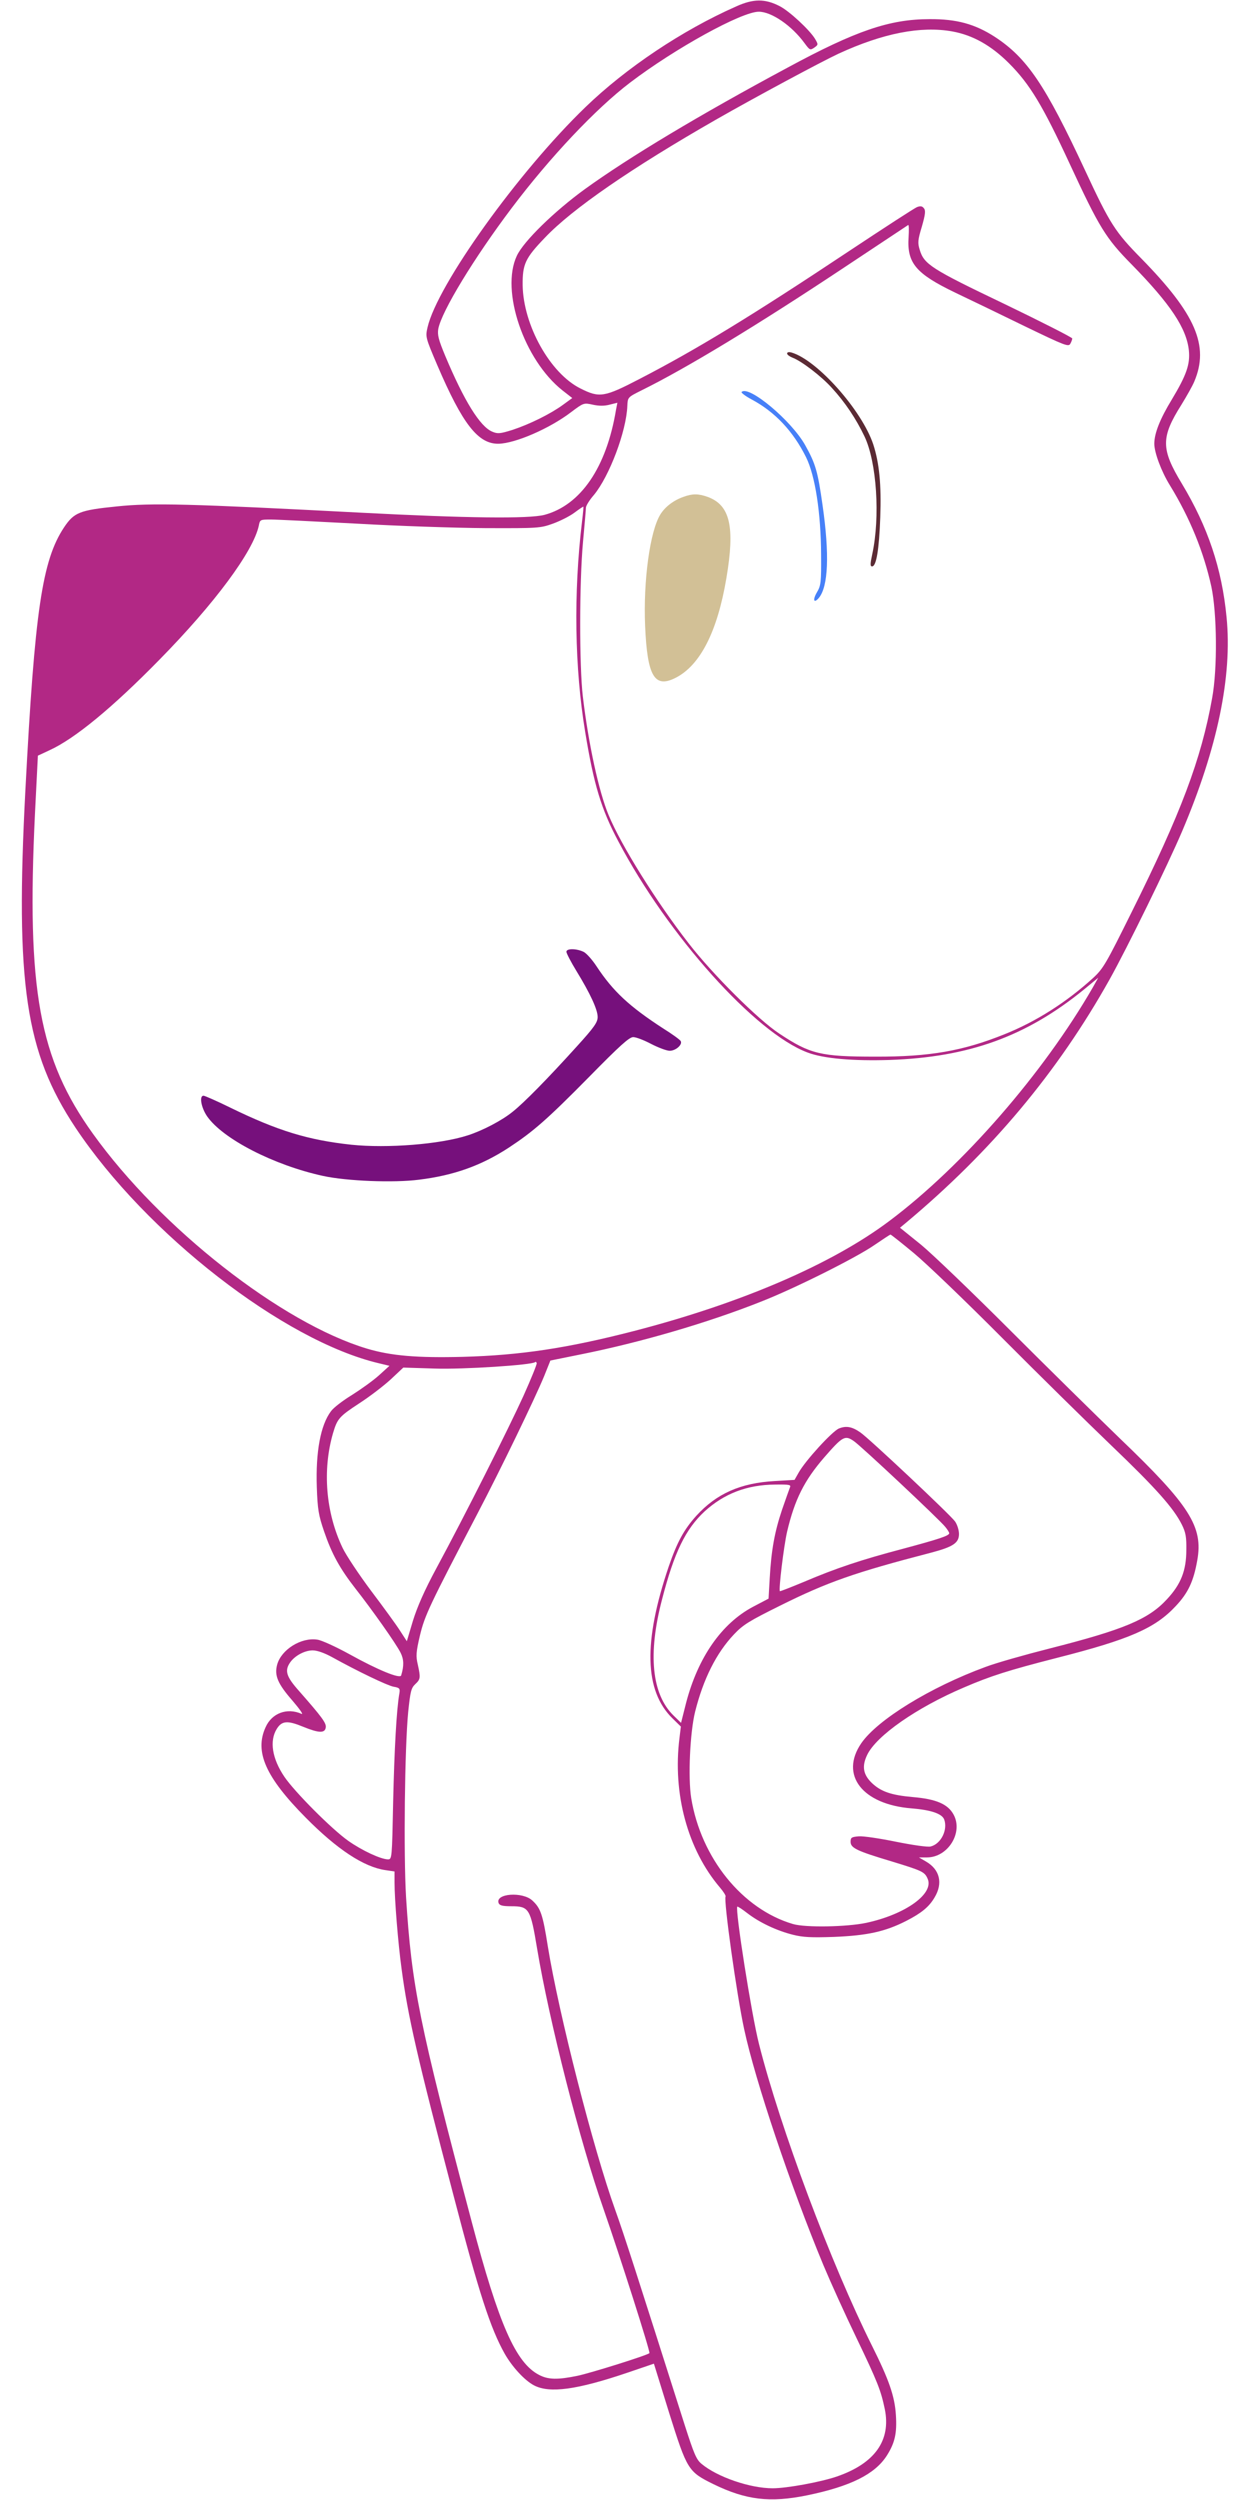 <?xml version="1.0" standalone="no"?>
<svg xmlns:xlink="http://www.w3.org/1999/xlink" id="svg" version="1.0" xmlns="http://www.w3.org/2000/svg" width="640pt" height="1280pt" viewBox="0 0 640 1280" preserveAspectRatio="xMidYMid meet">

<g transform="translate(0,1280) scale(0.1,-0.1)" fill="#000000" stroke="none">
<path d="M3769 12767 c-276 -122 -564 -315 -772 -516 -344 -332 -758 -910&#10;-808 -1127 -11 -49 -11 -51 50 -194 129 -301 209 -404 314 -402 86 2 261 78&#10;370 161 65 49 66 49 112 39 31 -7 60 -7 86 0 l40 10 -7 -36 c-49 -296 -181&#10;-488 -366 -538 -80 -21 -402 -17 -938 11 -882 46 -1074 51 -1253 32 -190 -19&#10;-218 -31 -269 -107 -112 -169 -150 -424 -198 -1345 -52 -993 0 -1342 256&#10;-1728 363 -545 1067 -1092 1554 -1207 l54 -13 -54 -49 c-30 -27 -93 -72 -139&#10;-101 -46 -28 -94 -65 -106 -82 -54 -71 -79 -209 -73 -389 4 -114 9 -144 37&#10;-226 40 -117 81 -191 162 -295 81 -103 206 -279 230 -327 17 -34 18 -67 3&#10;-116 -5 -19 -118 27 -264 108 -69 38 -143 72 -165 75 -83 13 -185 -51 -206&#10;-128 -15 -56 3 -98 79 -185 36 -42 57 -72 46 -67 -74 33 -152 4 -184 -68 -58&#10;-126 0 -256 205 -463 161 -163 298 -253 408 -269 l47 -7 0 -57 c0 -84 18 -310&#10;36 -441 32 -242 81 -456 265 -1157 131 -503 190 -684 263 -814 38 -67 102&#10;-137 150 -162 80 -42 220 -23 482 66 l132 45 78 -252 c92 -292 97 -301 227&#10;-365 166 -81 289 -96 480 -57 222 46 347 108 408 204 41 65 52 114 46 207 -6&#10;97 -36 182 -123 356 -208 417 -469 1112 -578 1544 -38 149 -123 689 -111 703&#10;2 2 25 -13 52 -34 61 -47 149 -89 233 -110 52 -13 93 -15 210 -11 171 7 262&#10;27 370 82 78 40 117 72 145 120 44 73 27 143 -44 184 l-36 21 41 0 c108 0 187&#10;128 136 220 -29 53 -89 79 -208 89 -112 10 -164 28 -211 73 -44 43 -51 85 -23&#10;143 47 98 253 242 495 345 137 59 228 88 474 151 374 95 505 152 611 266 63&#10;67 91 126 110 234 31 172 -38 281 -396 624 -120 116 -374 366 -564 556 -190&#10;190 -394 386 -453 435 l-109 88 29 24 c439 367 778 772 1044 1247 90 161 298&#10;586 372 760 180 424 257 792 227 1095 -24 250 -96 463 -229 684 -107 177 -108&#10;236 -2 404 27 44 57 97 66 119 77 183 7 345 -271 629 -135 137 -161 178 -288&#10;451 -204 438 -297 576 -462 684 -102 66 -196 92 -334 91 -205 0 -378 -59 -729&#10;-249 -449 -241 -809 -457 -1036 -621 -157 -114 -315 -268 -349 -342 -84 -179&#10;37 -533 234 -689 l50 -39 -48 -35 c-63 -46 -170 -99 -258 -128 -64 -20 -76&#10;-21 -104 -9 -62 26 -143 156 -240 387 -35 84 -41 108 -36 139 17 90 183 363&#10;376 619 196 260 431 509 606 642 230 175 571 363 659 363 65 0 169 -71 235&#10;-162 26 -35 28 -36 49 -22 21 15 21 16 4 45 -27 45 -132 143 -182 168 -74 38&#10;-134 38 -222 -2z m1107 -128 c105 -19 199 -72 290 -163 107 -107 173 -217 311&#10;-515 152 -328 185 -381 317 -515 199 -203 281 -327 293 -440 7 -71 -12 -126&#10;-87 -251 -61 -100 -90 -174 -90 -227 0 -45 36 -142 80 -213 103 -168 173 -341&#10;212 -518 29 -136 32 -420 4 -572 -56 -313 -160 -589 -412 -1095 -131 -264&#10;-145 -289 -197 -337 -136 -124 -291 -223 -453 -288 -213 -86 -385 -116 -662&#10;-115 -280 0 -334 13 -492 118 -107 70 -341 303 -464 462 -165 212 -346 502&#10;-410 657 -50 120 -103 364 -132 608 -18 157 -18 581 1 790 8 88 15 167 15 176&#10;0 9 18 39 41 65 79 96 166 325 171 456 2 44 2 44 72 79 229 113 592 333 1036&#10;628 179 119 327 217 330 219 4 1 4 -27 2 -62 -9 -133 37 -187 238 -284 74 -35&#10;235 -113 358 -173 205 -99 223 -106 232 -89 6 10 10 23 10 27 0 5 -157 85&#10;-350 178 -372 178 -409 202 -431 276 -11 35 -10 50 11 119 18 63 20 83 10 94&#10;-8 11 -18 12 -34 6 -12 -4 -170 -107 -351 -227 -496 -330 -778 -502 -1072&#10;-654 -179 -93 -204 -97 -301 -48 -155 77 -293 324 -296 529 -1 107 13 138 113&#10;242 141 149 445 358 876 605 201 115 540 297 628 338 228 105 422 143 583 114z&#10;m-1896 -2509 c-44 -366 -38 -750 16 -1077 44 -269 82 -396 170 -561 254 -482&#10;701 -981 969 -1081 81 -31 234 -44 420 -38 405 14 699 120 994 360 l74 61 -28&#10;-50 c-253 -439 -665 -913 -1041 -1195 -295 -222 -760 -422 -1309 -564 -341&#10;-88 -582 -124 -875 -132 -233 -6 -367 5 -491 42 -437 131 -1056 616 -1403&#10;1100 -276 384 -340 738 -297 1638 l15 298 60 28 c129 59 321 217 562 463 284&#10;289 480 554 509 686 6 32 7 32 63 32 31 0 228 -10 437 -21 209 -12 506 -22&#10;660 -23 272 -1 282 0 346 23 36 13 86 38 110 56 24 18 45 32 46 31 1 -1 -2&#10;-35 -7 -76z m1699 -3746 c64 -53 267 -248 451 -433 184 -185 436 -433 559&#10;-551 231 -221 320 -322 362 -406 20 -40 24 -64 23 -129 0 -107 -28 -177 -100&#10;-254 -94 -102 -221 -155 -599 -251 -126 -32 -275 -74 -330 -95 -283 -104 -552&#10;-270 -635 -390 -112 -163 5 -314 258 -334 99 -8 154 -27 166 -56 20 -53 -16&#10;-126 -69 -139 -15 -4 -91 7 -176 24 -83 17 -169 30 -192 28 -37 -3 -42 -6 -42&#10;-28 0 -32 32 -47 212 -101 154 -47 167 -53 182 -87 36 -77 -113 -184 -314&#10;-227 -99 -21 -311 -25 -375 -6 -259 76 -471 338 -521 645 -17 106 -6 337 20&#10;442 42 168 109 301 199 396 47 50 79 69 236 147 243 121 383 170 772 271 114&#10;30 144 50 144 96 0 20 -9 48 -20 64 -24 34 -442 427 -485 456 -43 30 -73 35&#10;-110 20 -35 -15 -172 -165 -206 -226 l-21 -37 -102 -6 c-175 -10 -297 -64&#10;-401 -178 -63 -70 -98 -134 -141 -259 -131 -386 -125 -637 19 -778 l43 -42 -7&#10;-58 c-36 -286 42 -572 207 -766 18 -21 31 -42 29 -46 -11 -17 57 -504 95 -679&#10;56 -262 238 -805 406 -1209 36 -86 112 -254 169 -372 109 -227 125 -269 145&#10;-364 33 -161 -51 -279 -246 -346 -82 -28 -255 -60 -328 -60 -116 0 -284 58&#10;-364 125 -27 22 -39 52 -86 198 -243 765 -312 980 -356 1102 -112 311 -289&#10;1004 -345 1349 -26 165 -37 196 -79 235 -50 47 -192 37 -173 -13 5 -12 20 -16&#10;65 -16 91 0 98 -12 132 -217 62 -371 219 -988 340 -1333 81 -232 241 -733 235&#10;-738 -10 -11 -301 -102 -368 -116 -101 -21 -150 -20 -196 4 -120 61 -207 259&#10;-346 785 -270 1021 -307 1204 -336 1662 -13 222 -7 763 11 948 11 105 15 122&#10;36 142 27 25 28 33 13 101 -10 42 -9 63 11 148 25 104 49 154 294 623 122 233&#10;294 589 342 705 l32 80 158 32 c304 61 647 161 919 269 174 68 487 225 580&#10;289 44 30 82 55 84 55 2 1 56 -42 120 -95z m-1999 -731 c-76 -167 -297 -607&#10;-446 -883 -61 -113 -98 -198 -120 -269 l-31 -104 -35 54 c-19 30 -86 122 -148&#10;204 -62 83 -128 182 -146 220 -86 180 -104 397 -49 587 22 74 31 85 133 152&#10;53 34 126 90 162 123 l65 61 160 -5 c147 -5 500 18 515 33 2 3 6 1 8 -5 2 -5&#10;-29 -81 -68 -168z m1691 -231 c33 -21 442 -405 469 -440 11 -13 20 -28 20 -32&#10;0 -13 -52 -30 -238 -80 -212 -56 -339 -98 -508 -170 -65 -27 -119 -48 -121&#10;-47 -7 8 20 231 37 305 39 165 88 262 190 380 94 108 106 115 151 84z m-327&#10;-239 c-4 -10 -22 -61 -40 -113 -38 -113 -55 -207 -63 -350 l-6 -105 -80 -42&#10;c-160 -85 -281 -258 -342 -491 l-26 -103 -38 37 c-112 109 -133 315 -59 596&#10;62 240 120 359 218 450 100 91 217 136 361 137 76 1 82 -1 75 -16z m-2343&#10;-868 c130 -72 282 -145 314 -151 30 -5 34 -9 30 -33 -15 -83 -26 -292 -32&#10;-553 -6 -294 -6 -298 -27 -298 -37 1 -132 45 -203 95 -85 60 -275 251 -327&#10;328 -63 93 -77 184 -39 245 26 42 55 44 135 11 81 -33 112 -34 116 -3 3 22&#10;-20 53 -135 184 -68 76 -77 106 -47 149 24 34 74 61 115 61 23 0 60 -13 100&#10;-35z" style="fill:#b22885"/>
<path d="M4030 10990 c0 -6 12 -15 27 -21 46 -17 148 -95 202 -155 68 -74 124&#10;-158 167 -248 63 -132 81 -413 40 -603 -11 -51 -11 -63 -1 -63 22 0 36 86 42&#10;252 6 167 -5 278 -36 373 -58 174 -286 431 -418 470 -14 4 -23 2 -23 -5z" style="fill:#5b2a34"/>
<path d="M3797 10793 c-4 -3 19 -21 51 -38 120 -64 213 -163 279 -296 47 -95&#10;76 -286 77 -499 1 -142 -1 -158 -21 -192 -23 -39 -17 -60 9 -30 49 58 56 223&#10;19 479 -24 169 -35 208 -88 303 -70 126 -290 310 -326 273z" style="fill:#4780f8"/>
<path d="M3499 10256 c-51 -18 -94 -51 -118 -90 -53 -85 -88 -340 -78 -571 11&#10;-258 48 -321 157 -265 125 64 213 236 259 509 45 265 19 375 -96 417 -48 17&#10;-78 17 -124 0z" style="fill:#d2c096"/>
<path d="M2900 7927 c0 -8 23 -52 51 -98 71 -116 109 -198 109 -236 0 -27 -17&#10;-52 -106 -150 -151 -167 -271 -289 -329 -335 -55 -45 -155 -97 -230 -121 -142&#10;-46 -412 -67 -596 -48 -222 24 -376 71 -620 190 -69 34 -131 61 -137 61 -23 0&#10;-12 -61 18 -105 80 -116 342 -251 595 -306 120 -26 360 -36 491 -19 178 22&#10;318 72 459 164 126 83 196 144 411 362 158 161 206 204 226 204 15 0 56 -16&#10;92 -35 37 -19 79 -35 95 -35 31 0 67 32 56 50 -4 7 -44 36 -89 64 -174 113&#10;-257 190 -342 319 -21 32 -50 65 -65 73 -36 18 -89 19 -89 1z" style="fill:#76107c"/>
</g>
</svg>